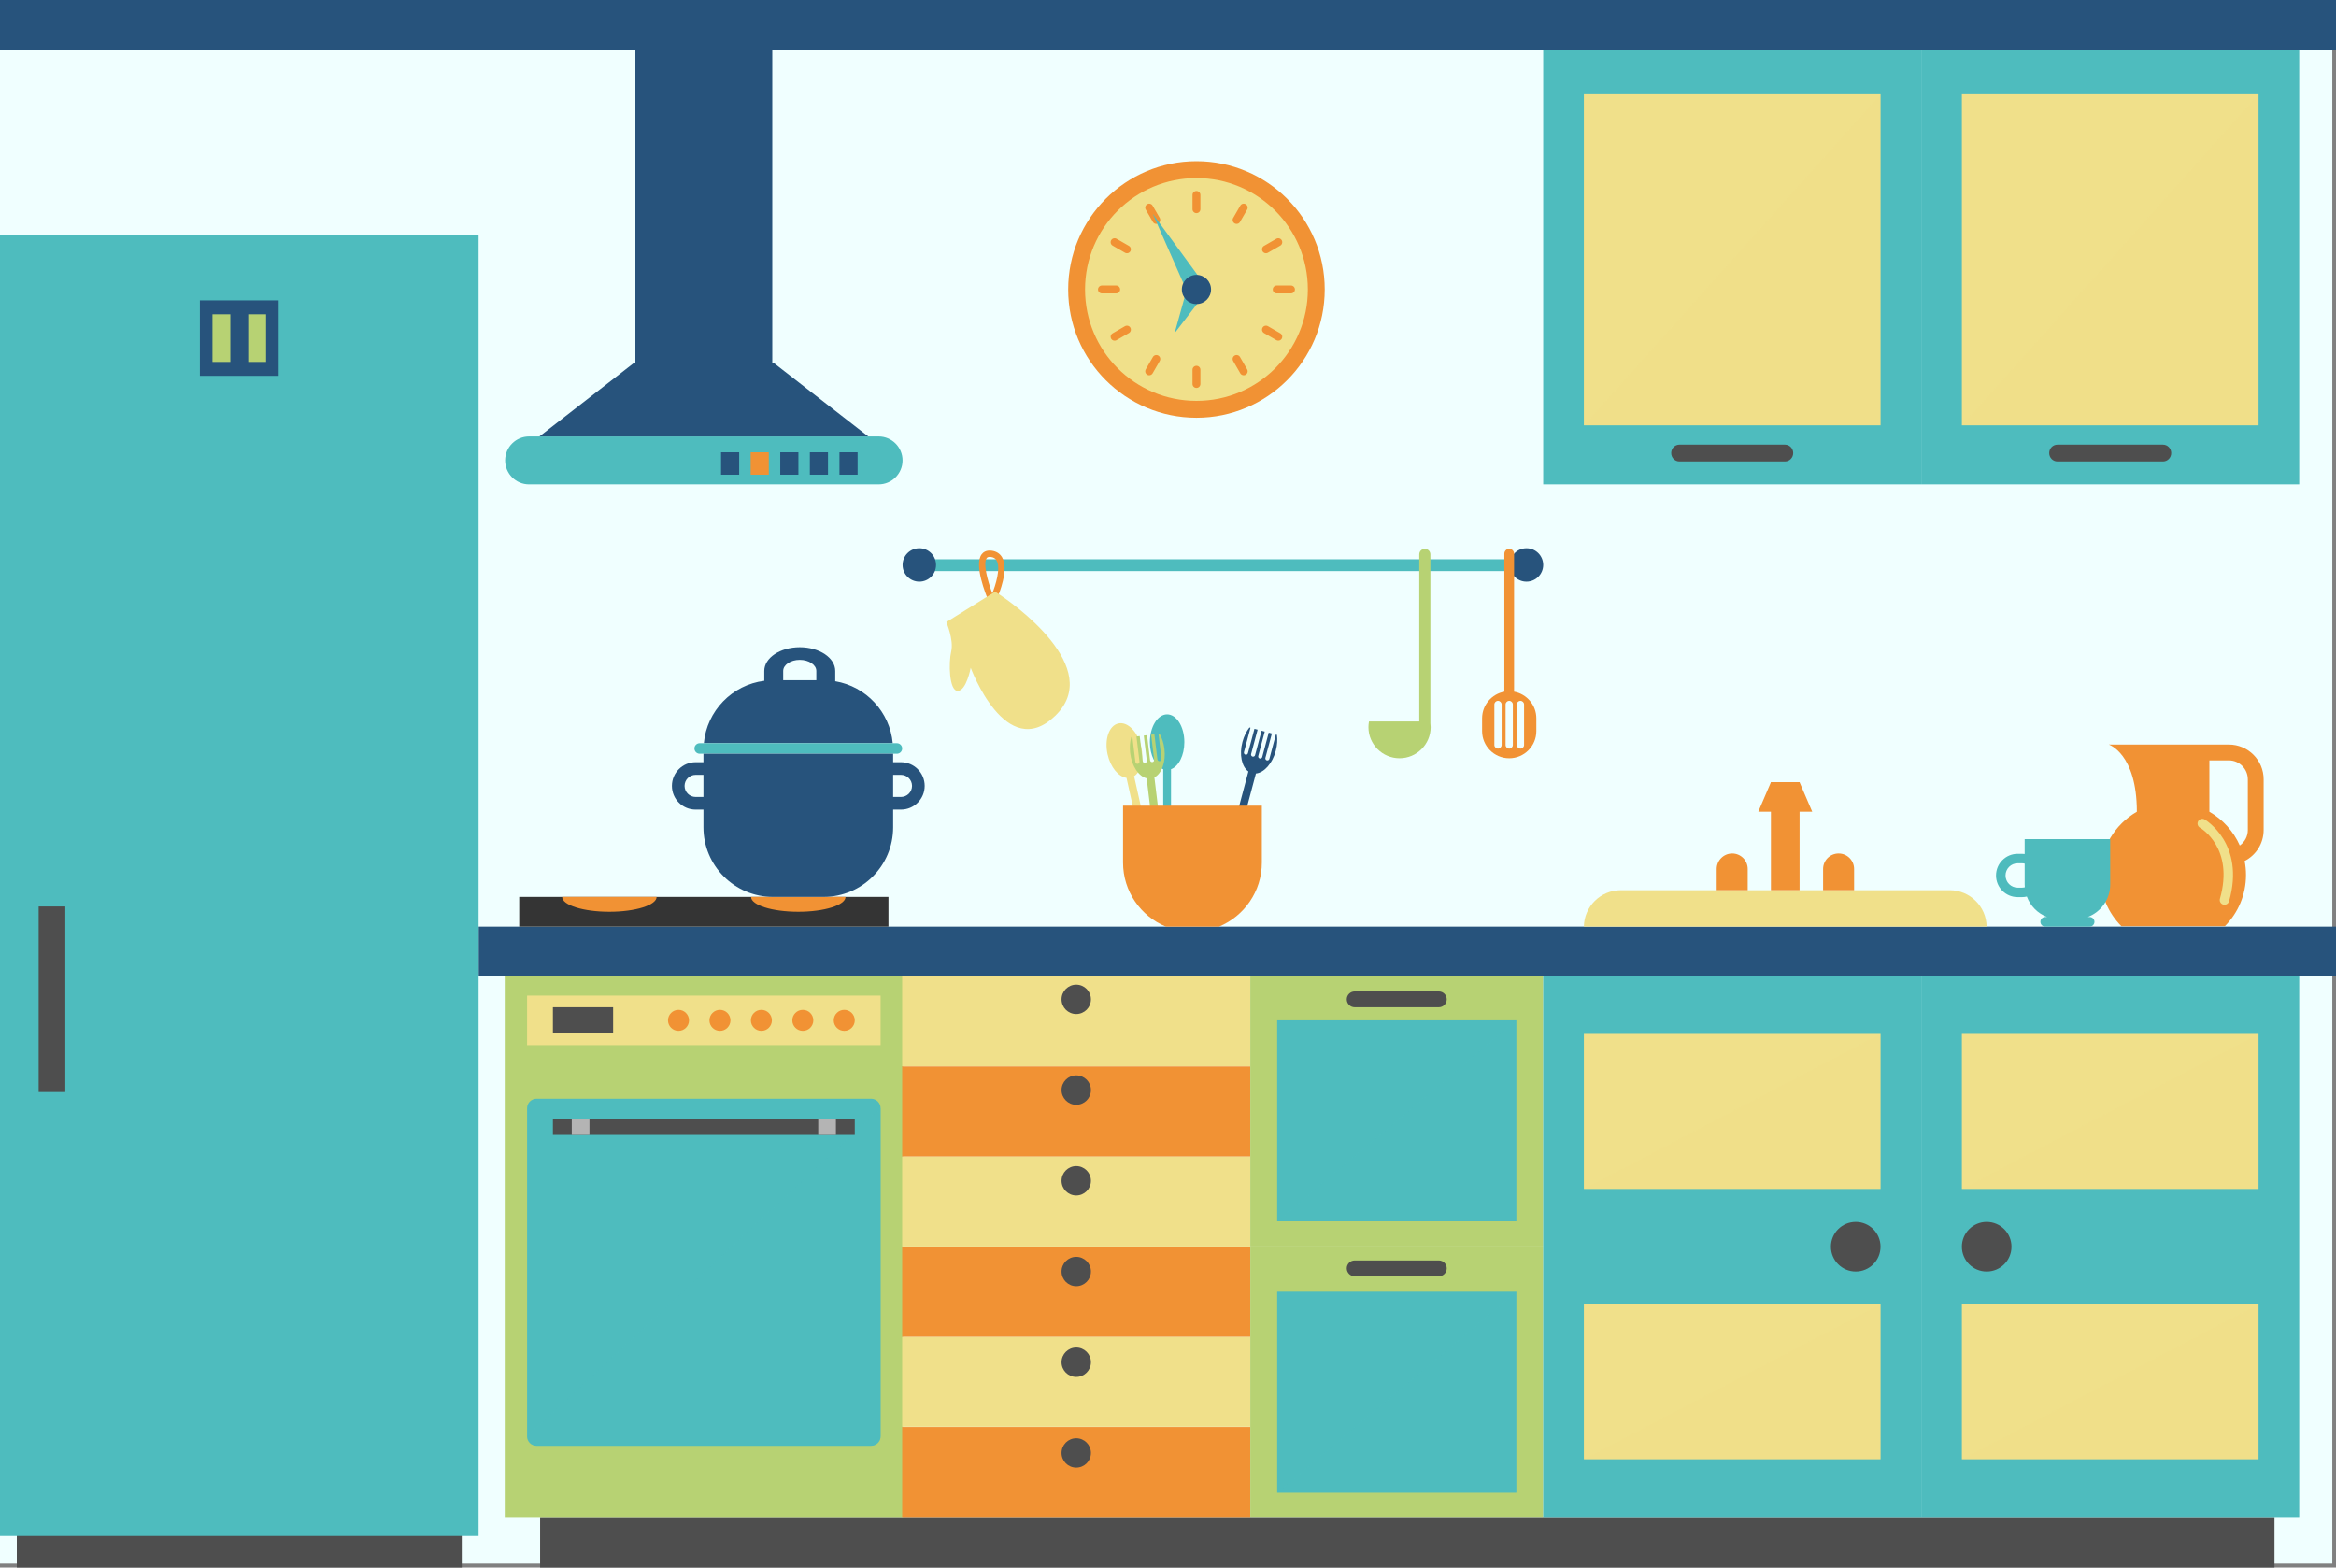 <?xml version="1.0" encoding="UTF-8" standalone="no"?>
<svg
   xmlns:dc="http://purl.org/dc/elements/1.1/"
   xmlns:cc="http://creativecommons.org/ns#"
   xmlns:rdf="http://www.w3.org/1999/02/22-rdf-syntax-ns#"
   xmlns:svg="http://www.w3.org/2000/svg"
   xmlns="http://www.w3.org/2000/svg"
   xmlns:sodipodi="http://sodipodi.sourceforge.net/DTD/sodipodi-0.dtd"
   xmlns:inkscape="http://www.inkscape.org/namespaces/inkscape"
   inkscape:version="1.0 (4035a4fb49, 2020-05-01)"
   sodipodi:docname="1.svg"
   id="svg650"
   xml:space="preserve"
   enable-background="new 0 0 800 400"
   viewBox="0 0 374.158 251.07"
   height="251.07"
   width="374.158"
   y="0px"
   x="0px"
   version="1.1"><rect x="0" y="0" width="374.158" height="251.07" fill="#808080" stroke="none"/><defs
   id="defs654">
	
		<radialGradient
   id="SVGID_1_"
   cx="199.196"
   cy="199.181"
   r="280.835"
   gradientTransform="matrix(1.003,0,0,1.003,0.169,0.184)"
   gradientUnits="userSpaceOnUse">
		<stop
   offset="0"
   style="stop-color:#FFFFFF"
   id="stop2" />
		<stop
   offset="0.359"
   style="stop-color:#FCFCFC"
   id="stop4" />
		<stop
   offset="0.728"
   style="stop-color:#F3F3F3"
   id="stop6" />
		<stop
   offset="1"
   style="stop-color:#E9E9E9"
   id="stop8" />
	</radialGradient>
	
	

	
		<radialGradient
   id="SVGID_2_"
   cx="600.386"
   cy="200.411"
   r="280.835"
   gradientTransform="matrix(1.003,0,0,1,-2.299,0.184)"
   gradientUnits="userSpaceOnUse">
		<stop
   offset="0"
   style="stop-color:#FFFFFF"
   id="stop326" />
		<stop
   offset="0.359"
   style="stop-color:#FCFCFC"
   id="stop328" />
		<stop
   offset="0.728"
   style="stop-color:#F3F3F3"
   id="stop330" />
		<stop
   offset="1"
   style="stop-color:#E9E9E9"
   id="stop332" />
	</radialGradient>
	
	

		
		
		
		
		
		
		
		
		
		
		
		
		
		
		
		
	
			
			
		
				
				
				
			
					
					
					
					
				</defs><sodipodi:namedview
   fit-margin-bottom="0"
   fit-margin-right="0"
   fit-margin-left="0"
   fit-margin-top="0"
   inkscape:current-layer="layer1"
   inkscape:window-maximized="1"
   inkscape:window-y="-8"
   inkscape:window-x="-8"
   inkscape:cy="181.69183"
   inkscape:cx="142.64646"
   inkscape:zoom="1.9690846"
   showgrid="false"
   id="namedview652"
   inkscape:window-height="1017"
   inkscape:window-width="1920"
   inkscape:pageshadow="2"
   inkscape:pageopacity="0"
   guidetolerance="10"
   gridtolerance="10"
   objecttolerance="10"
   borderopacity="1"
   bordercolor="#666666"
   pagecolor="#ffffff"
   inkscape:document-rotation="0"
   inkscape:pagecheckerboard="true"
   inkscape:showpageshadow="false" />


<g
   inkscape:groupmode="layer"
   id="layer2"
   inkscape:label="Layer 2"><rect
     style="fill:#f0ffff;stroke-width:4;stroke-linecap:round;stroke-linejoin:round"
     id="rect1153"
     width="373.565"
     height="250.435"
     x="-2.4414061e-07"
     y="-1.6894531e-07" /></g><g
   inkscape:groupmode="layer"
   id="layer1"
   inkscape:label="Layer 1"><rect
     id="rect337"
     height="8.104"
     width="277.795"
     fill="#4e4e4e"
     y="242.966"
     x="86.509" /><rect
     id="rect339"
     height="7.934"
     width="297.503"
     fill="#27537c"
     y="148.414"
     x="76.655" /><rect
     id="rect341"
     height="7.934"
     width="374.158"
     fill="#27537c"
     y="-1.6894531e-07"
     x="-2.4414061e-07" /><g
     transform="translate(-413.306,-75.08)"
     id="g413">
			<rect
   id="rect343"
   height="86.619"
   width="63.777"
   fill="#b7d273"
   y="231.427"
   x="494.151" />
			<g
   id="g361">
				<rect
   id="rect345"
   height="7.933"
   width="56.622"
   fill="#f0e08a"
   y="234.538"
   x="497.729" />
				<g
   id="g359">
					<rect
   id="rect347"
   height="4.2"
   width="9.645"
   fill="#4e4e4e"
   y="236.405"
   x="501.865" />
					<circle
   id="circle349"
   r="1.684"
   cy="238.505"
   cx="521.983"
   fill="#f19234" />
					<circle
   id="circle351"
   r="1.684"
   cy="238.505"
   cx="528.62"
   fill="#f19234" />
					<circle
   id="circle353"
   r="1.684"
   cy="238.505"
   cx="535.257"
   fill="#f19234" />
					<circle
   id="circle355"
   r="1.684"
   cy="238.505"
   cx="541.894"
   fill="#f19234" />
					<circle
   id="circle357"
   r="1.685"
   cy="238.505"
   cx="548.531"
   fill="#f19234" />
				</g>
			</g>
			<path
   id="path363"
   d="m 554.351,305.117 c 0,0.839 -0.681,1.519 -1.52,1.519 h -53.582 c -0.839,0 -1.52,-0.68 -1.52,-1.519 v -52.545 c 0,-0.84 0.681,-1.52 1.52,-1.52 h 53.582 c 0.839,0 1.52,0.68 1.52,1.52 z"
   fill="#4ebcbe" />
			<path
   id="path365"
   d="m 554.351,305.117 c 0,0.839 -0.681,1.519 -1.52,1.519 h -53.582 c -0.839,0 -1.52,-0.68 -1.52,-1.519 l 56.622,-52.545 z"
   fill="#4ebcbe"
   opacity="0.3" />
			<rect
   id="rect367"
   height="2.551"
   width="48.35"
   fill="#4e4e4e"
   y="254.299"
   x="501.865" />
			<g
   id="g373">
				<rect
   id="rect369"
   height="2.551"
   width="2.833"
   fill="#b4b4b4"
   y="254.299"
   x="504.887" />
				<rect
   id="rect371"
   height="2.551"
   width="2.833"
   fill="#b4b4b4"
   y="254.299"
   x="544.361" />
			</g>
			<rect
   id="rect375"
   height="4.765"
   width="59.143"
   fill="#343434"
   y="218.729"
   x="496.468" />
			<g
   id="g381">
				<path
   id="path377"
   d="m 503.346,218.729 c 0,0.002 -10e-4,0.004 -10e-4,0.007 0,1.312 3.387,2.375 7.565,2.375 4.178,0 7.565,-1.064 7.565,-2.375 0,-0.002 -10e-4,-0.004 -10e-4,-0.007 z"
   fill="#f19234" />
				<path
   id="path379"
   d="m 533.606,218.729 c 0,0.002 -10e-4,0.004 -10e-4,0.007 0,1.312 3.387,2.375 7.565,2.375 4.178,0 7.565,-1.064 7.565,-2.375 0,-0.002 -10e-4,-0.004 -10e-4,-0.007 z"
   fill="#f19234" />
			</g>
			<g
   id="g395">
				<path
   id="path383"
   d="m 544.056,183.008 v -1.485 c 0,-0.977 -1.19,-1.773 -2.652,-1.773 -1.462,0 -2.652,0.795 -2.652,1.773 v 1.485 z"
   fill="none" />
				<path
   id="path385"
   d="m 524.726,199.18 c -0.978,0 -1.773,0.795 -1.773,1.773 0,0.977 0.795,1.773 1.773,1.773 h 1.251 v -3.546 z"
   fill="none" />
				<path
   id="path387"
   d="m 557.613,199.18 h -1.252 v 3.546 h 1.252 c 0.977,0 1.773,-0.795 1.773,-1.773 0,-0.977 -0.795,-1.773 -1.773,-1.773 z"
   fill="none" />
				<path
   id="path389"
   d="m 547.087,184.189 v -1.653 c 0,-2.098 -2.545,-3.799 -5.683,-3.799 -3.139,0 -5.684,1.701 -5.684,3.799 v 1.582 c -5.148,0.647 -9.193,4.8 -9.68,9.996 h 30.259 c -0.472,-5.036 -4.289,-9.092 -9.212,-9.925 z m -5.683,-3.426 c 1.462,0 2.652,0.795 2.652,1.773 v 1.485 h -5.305 v -1.485 c 0,-0.977 1.191,-1.773 2.653,-1.773 z"
   fill="#27537c" />
				<path
   id="path391"
   d="m 525.376,195.803 h 31.587 c 0.466,0 0.845,-0.378 0.845,-0.845 0,-0.466 -0.378,-0.844 -0.845,-0.844 h -0.664 -30.259 -0.664 c -0.466,0 -0.844,0.378 -0.844,0.844 0,0.467 0.378,0.845 0.844,0.845 z"
   fill="#4ebcbe" />
				<path
   id="path393"
   d="m 557.613,197.154 h -1.252 v -1.351 h -30.384 v 1.351 h -1.251 c -2.098,0 -3.799,1.701 -3.799,3.799 0,2.098 1.701,3.799 3.799,3.799 h 1.251 v 2.833 c 0,6.155 4.989,11.144 11.144,11.144 h 8.097 c 6.154,0 11.143,-4.989 11.143,-11.144 v -2.833 h 1.252 c 2.098,0 3.799,-1.701 3.799,-3.799 0,-2.098 -1.701,-3.799 -3.799,-3.799 z m -32.887,5.572 c -0.978,0 -1.773,-0.795 -1.773,-1.773 0,-0.977 0.795,-1.773 1.773,-1.773 h 1.251 v 3.546 z m 32.887,0 h -1.252 v -3.546 h 1.252 c 0.977,0 1.773,0.795 1.773,1.773 0,0.978 -0.795,1.773 -1.773,1.773 z"
   fill="#27537c" />
			</g>
			<path
   id="path397"
   d="m 557.868,148.82 c 0,-2.12 -1.718,-3.838 -3.838,-3.838 h -55.98 c -2.12,0 -3.838,1.718 -3.838,3.838 v 0 c 0,2.12 1.718,3.839 3.838,3.839 h 55.98 c 2.119,-0.001 3.838,-1.719 3.838,-3.839 z"
   fill="#4ebcbe" />
			<polygon
   id="polygon399"
   points="552.374,144.982 499.706,144.982 514.902,133.162 537.178,133.162 "
   fill="#27537c" />
			<rect
   id="rect401"
   height="58.082"
   width="21.926"
   fill="#27537c"
   y="75.08"
   x="515.077" />
			<rect
   id="rect403"
   height="3.589"
   width="2.905"
   fill="#27537c"
   y="147.519"
   x="547.763" />
			<rect
   id="rect405"
   height="3.589"
   width="2.905"
   fill="#27537c"
   y="147.519"
   x="543.021" />
			<rect
   id="rect407"
   height="3.589"
   width="2.905"
   fill="#27537c"
   y="147.519"
   x="538.28" />
			<rect
   id="rect409"
   height="3.589"
   width="2.905"
   fill="#f19234"
   y="147.519"
   x="533.538" />
			<rect
   id="rect411"
   height="3.589"
   width="2.905"
   fill="#27537c"
   y="147.519"
   x="528.796" />
		</g><g
     transform="translate(-413.306,-75.08)"
     id="g451">
			<g
   id="g419">
				<rect
   id="rect415"
   height="14.42"
   width="55.76"
   fill="#f19234"
   y="303.626"
   x="557.807" />
				<circle
   id="circle417"
   r="2.355"
   cy="307.786"
   cx="585.687"
   fill="#4e4e4e" />
			</g>
			<g
   id="g425">
				<rect
   id="rect421"
   height="14.42"
   width="55.76"
   fill="#f0e08a"
   y="289.174"
   x="557.807" />
				<circle
   id="circle423"
   r="2.355"
   cy="293.256"
   cx="585.687"
   fill="#4e4e4e" />
			</g>
			<g
   id="g431">
				<rect
   id="rect427"
   height="14.42"
   width="55.76"
   fill="#f19234"
   y="274.754"
   x="557.807" />
				<circle
   id="circle429"
   r="2.355"
   cy="278.727"
   cx="585.687"
   fill="#4e4e4e" />
			</g>
			<g
   id="g437">
				<rect
   id="rect433"
   height="14.42"
   width="55.76"
   fill="#f0e08a"
   y="260.3"
   x="557.807" />
				<circle
   id="circle435"
   r="2.355"
   cy="264.196"
   cx="585.687"
   fill="#4e4e4e" />
			</g>
			<g
   id="g443">
				<rect
   id="rect439"
   height="14.42"
   width="55.76"
   fill="#f19234"
   y="245.88"
   x="557.807" />
				<circle
   id="circle441"
   r="2.355"
   cy="249.667"
   cx="585.687"
   fill="#4e4e4e" />
			</g>
			<g
   id="g449">
				<rect
   id="rect445"
   height="14.42"
   width="55.76"
   fill="#f0e08a"
   y="231.427"
   x="557.807" />
				<circle
   id="circle447"
   r="2.355"
   cy="235.137"
   cx="585.687"
   fill="#4e4e4e" />
			</g>
		</g><g
     transform="translate(-413.306,-75.08)"
     id="g477">
			<g
   id="g463">
				<rect
   id="rect453"
   height="43.293"
   width="46.914"
   fill="#b7d273"
   y="231.427"
   x="613.567" />
				<g
   id="g459">
					<rect
   id="rect455"
   height="32.185"
   width="38.303"
   fill="#4ebcbe"
   y="238.501"
   x="617.872" />
					<polygon
   id="polygon457"
   points="656.176,238.501 656.176,270.686 617.872,270.686 "
   fill="#4ebcbe"
   opacity="0.3" />
				</g>
				<path
   id="path461"
   d="m 645.032,235.137 c 0,0.7 -0.567,1.268 -1.267,1.268 h -13.481 c -0.7,0 -1.268,-0.568 -1.268,-1.268 v 0 c 0,-0.7 0.568,-1.267 1.268,-1.267 h 13.481 c 0.7,0 1.267,0.567 1.267,1.267 z"
   fill="#4e4e4e" />
			</g>
			<g
   id="g475">
				<rect
   id="rect465"
   height="43.293"
   width="46.914"
   fill="#b7d273"
   y="274.737"
   x="613.567" />
				<g
   id="g471">
					<rect
   id="rect467"
   height="32.184"
   width="38.303"
   fill="#4ebcbe"
   y="281.964"
   x="617.872" />
					<polygon
   id="polygon469"
   points="656.176,281.964 656.176,314.148 617.872,314.148 "
   fill="#4ebcbe"
   opacity="0.3" />
				</g>
				<path
   id="path473"
   d="m 645.032,278.22 c 0,0.7 -0.567,1.268 -1.267,1.268 h -13.481 c -0.7,0 -1.268,-0.568 -1.268,-1.268 v 0 c 0,-0.7 0.568,-1.267 1.268,-1.267 h 13.481 c 0.7,0 1.267,0.567 1.267,1.267 z"
   fill="#4e4e4e" />
			</g>
		</g><g
     transform="translate(-413.306,-75.08)"
     id="g535">
				<g
   id="g489">
					<rect
   x="660.481"
   y="83.013"
   fill="#4ebcbe"
   width="60.545"
   height="69.645"
   id="rect479" />
					<g
   id="g485">
						<rect
   x="666.996"
   y="90.178"
   fill="#f0e08a"
   width="47.515"
   height="53.018"
   id="rect481" />
						<polygon
   opacity="0.2"
   fill="#f0e08a"
   points="666.996,143.196 714.511,143.196 714.511,90.178 "
   id="polygon483" />
					</g>
					<path
   fill="#4e4e4e"
   d="m 700.524,147.641 c 0,0.744 -0.589,1.347 -1.317,1.347 H 682.3 c -0.728,0 -1.317,-0.603 -1.317,-1.347 v 0 c 0,-0.744 0.589,-1.347 1.317,-1.347 h 16.908 c 0.727,0 1.316,0.603 1.316,1.347 z"
   id="path487" />
				</g>
				<g
   id="g501">
					<rect
   x="721.026"
   y="83.013"
   fill="#4ebcbe"
   width="60.545"
   height="69.645"
   id="rect491" />
					<g
   id="g497">
						<rect
   x="727.541"
   y="90.178"
   fill="#f0e08a"
   width="47.515"
   height="53.018"
   id="rect493" />
						<polygon
   opacity="0.2"
   fill="#f0e08a"
   points="727.541,143.196 775.056,143.196 775.056,90.178 "
   id="polygon495" />
					</g>
					<path
   fill="#4e4e4e"
   d="m 761.07,147.641 c 0,0.744 -0.589,1.347 -1.317,1.347 h -16.908 c -0.727,0 -1.317,-0.603 -1.317,-1.347 v 0 c 0,-0.744 0.59,-1.347 1.317,-1.347 h 16.908 c 0.727,0 1.317,0.603 1.317,1.347 z"
   id="path499" />
				</g>
				<g
   id="g533">
					<g
   id="g517">
						<g
   id="g513">
							<rect
   x="660.481"
   y="231.427"
   fill="#4ebcbe"
   width="60.545"
   height="86.619"
   id="rect503" />
							<rect
   x="666.996"
   y="283.973"
   fill="#f0e08a"
   width="47.515"
   height="24.822"
   id="rect505" />
							<rect
   x="666.996"
   y="240.679"
   fill="#f0e08a"
   width="47.515"
   height="24.822"
   id="rect507" />
							<polygon
   opacity="0.2"
   fill="#f0e08a"
   points="666.996,265.501 714.511,265.501 714.511,240.679 "
   id="polygon509" />
							<polygon
   opacity="0.2"
   fill="#f0e08a"
   points="666.996,308.795 714.511,308.795 714.511,283.973 "
   id="polygon511" />
						</g>
						<circle
   fill="#4e4e4e"
   cx="710.538"
   cy="274.754"
   r="3.973"
   id="circle515" />
					</g>
					<g
   id="g531">
						<rect
   x="721.026"
   y="231.427"
   fill="#4ebcbe"
   width="60.545"
   height="86.619"
   id="rect519" />
						<rect
   x="727.541"
   y="283.973"
   fill="#f0e08a"
   width="47.515"
   height="24.822"
   id="rect521" />
						<rect
   x="727.541"
   y="240.679"
   fill="#f0e08a"
   width="47.515"
   height="24.822"
   id="rect523" />
						<polygon
   opacity="0.2"
   fill="#f0e08a"
   points="727.541,265.501 775.056,265.501 775.056,240.679 "
   id="polygon525" />
						<polygon
   opacity="0.2"
   fill="#f0e08a"
   points="727.541,308.795 775.056,308.795 775.056,283.973 "
   id="polygon527" />
						<circle
   fill="#4e4e4e"
   cx="731.514"
   cy="274.754"
   r="3.973"
   id="circle529" />
					</g>
				</g>
			</g><path
     fill="#f0e08a"
     d="m 318.2,148.414 c -0.045,-3.232 -2.675,-5.838 -5.918,-5.838 h -52.674 c -3.242,0 -5.873,2.607 -5.917,5.838 z"
     id="path537" /><rect
     x="283.65"
     y="125.269"
     fill="#f19234"
     width="4.589"
     height="17.306"
     id="rect539" /><polygon
     transform="translate(-413.306,-75.08)"
     fill="#f19234"
     points="696.956,200.363 701.545,200.363 703.571,205.09 694.93,205.09 "
     id="polygon541" /><path
     fill="#f19234"
     d="m 279.931,142.575 v -3.398 c 0,-1.371 -1.112,-2.483 -2.483,-2.483 -1.372,0 -2.484,1.112 -2.484,2.483 v 3.398 z"
     id="path543" /><g
     transform="translate(-413.306,-75.08)"
     id="g553">
					<path
   id="path547"
   d="m 770.302,194.33 h -3.116 -1.441 -7.142 -3.036 -4.5 c 0,0 4.5,1.425 4.5,10.761 -3.502,2.014 -5.862,5.79 -5.862,10.121 0,3.205 1.293,6.108 3.385,8.217 h 2.477 11.618 2.478 c 2.092,-2.109 3.384,-5.012 3.384,-8.217 0,-0.764 -0.075,-1.51 -0.216,-2.234 1.804,-0.922 3.042,-2.795 3.042,-4.96 v -8.117 c 10e-4,-3.077 -2.494,-5.571 -5.571,-5.571 z m 3.039,13.688 c 0,1.023 -0.511,1.929 -1.288,2.48 -1.008,-2.279 -2.723,-4.173 -4.868,-5.407 v -8.229 h 3.116 c 1.676,0 3.039,1.363 3.039,3.039 v 8.117 z"
   fill="#f19234" />
					<g
   id="g551">
						<path
   id="path549"
   d="m 769.605,219.986 c -0.07,0 -0.14,-0.009 -0.21,-0.029 -0.404,-0.115 -0.637,-0.535 -0.521,-0.939 2.307,-8.077 -2.981,-11.248 -3.206,-11.379 -0.363,-0.21 -0.488,-0.674 -0.28,-1.036 0.209,-0.363 0.671,-0.49 1.034,-0.283 0.066,0.037 6.559,3.857 3.914,13.116 -0.097,0.333 -0.401,0.55 -0.731,0.55 z"
   fill="#f0e08a" />
					</g>
				</g><path
     id="path555"
     d="m 319.705,140.218 c 0,1.916 1.553,3.468 3.468,3.468 h 0.688 c 0.269,0 0.529,-0.034 0.779,-0.091 0.556,1.506 1.74,2.703 3.238,3.275 h -0.293 c -0.426,0 -0.772,0.346 -0.772,0.772 0,0.426 0.346,0.772 0.772,0.772 h 7.112 c 0.426,0 0.773,-0.346 0.773,-0.772 0,-0.426 -0.347,-0.772 -0.773,-0.772 h -0.292 c 2.096,-0.801 3.587,-2.824 3.587,-5.202 v -7.27 h -13.701 v 2.38 c -0.142,-0.018 -0.284,-0.03 -0.43,-0.03 h -0.688 c -1.915,0.001 -3.468,1.554 -3.468,3.47 z m 1.52,0 c 0,-1.075 0.874,-1.949 1.949,-1.949 h 0.688 c 0.148,0 0.292,0.02 0.43,0.052 v 3.348 c 0,0.148 0.011,0.295 0.022,0.44 -0.146,0.035 -0.296,0.058 -0.453,0.058 h -0.688 c -1.074,0 -1.948,-0.875 -1.948,-1.949 z"
     fill="#4ebbbd" /><g
     transform="matrix(-1,0,0,1,796.578,-75.08)"
     id="g595">
			<circle
   id="circle561"
   r="20.545"
   cy="121.442"
   cx="604.942"
   fill="#f19234" />
			<circle
   id="circle563"
   r="17.843"
   cy="121.442"
   cx="604.942"
   fill="#f0e08a" />
			<path
   id="path565"
   d="m 605.576,108.583 c 0,0.35 -0.283,0.633 -0.633,0.633 v 0 c -0.349,0 -0.633,-0.284 -0.633,-0.633 v -2.279 c 0,-0.35 0.284,-0.633 0.633,-0.633 v 0 c 0.35,0 0.633,0.283 0.633,0.633 z"
   fill="#f19234" />
			<path
   id="path567"
   d="m 599.061,109.989 c 0.175,0.303 0.071,0.69 -0.232,0.865 v 0 c -0.303,0.175 -0.69,0.071 -0.865,-0.232 l -1.14,-1.974 c -0.175,-0.303 -0.072,-0.69 0.232,-0.865 v 0 c 0.303,-0.175 0.69,-0.071 0.865,0.232 z"
   fill="#f19234" />
			<path
   id="path569"
   d="m 594.123,114.464 c 0.304,0.175 0.407,0.562 0.233,0.865 v 0 c -0.175,0.303 -0.563,0.407 -0.865,0.232 l -1.974,-1.14 c -0.303,-0.175 -0.406,-0.562 -0.232,-0.865 v 0 c 0.175,-0.303 0.562,-0.406 0.865,-0.232 z"
   fill="#f19234" />
			<path
   id="path571"
   d="m 592.084,120.809 c 0.35,-10e-4 0.633,0.283 0.633,0.632 v 0 c 0,0.35 -0.284,0.634 -0.633,0.634 h -2.28 c -0.35,0 -0.633,-0.283 -0.633,-0.633 v 0 c 0,-0.35 0.284,-0.633 0.633,-0.633 z"
   fill="#f19234" />
			<path
   id="path573"
   d="m 593.49,127.323 c 0.302,-0.176 0.69,-0.072 0.865,0.231 v 0 c 0.175,0.304 0.07,0.691 -0.232,0.866 l -1.974,1.139 c -0.303,0.175 -0.69,0.072 -0.865,-0.232 v 0 c -0.175,-0.303 -0.071,-0.69 0.232,-0.865 z"
   fill="#f19234" />
			<path
   id="path575"
   d="m 597.965,132.261 c 0.174,-0.304 0.561,-0.407 0.865,-0.233 v 0 c 0.303,0.176 0.407,0.564 0.232,0.866 l -1.14,1.974 c -0.175,0.303 -0.562,0.407 -0.865,0.232 v 0 c -0.303,-0.174 -0.406,-0.562 -0.232,-0.865 z"
   fill="#f19234" />
			<path
   id="path577"
   d="m 604.309,134.301 c -10e-4,-0.35 0.283,-0.633 0.633,-0.634 v 0 c 0.35,0.001 0.634,0.285 0.633,0.634 v 2.279 c 0,0.35 -0.283,0.633 -0.633,0.633 v 0 c -0.349,0 -0.633,-0.284 -0.633,-0.633 z"
   fill="#f19234" />
			<path
   id="path579"
   d="m 610.823,132.894 c -0.175,-0.303 -0.072,-0.69 0.231,-0.865 v 0 c 0.303,-0.174 0.691,-0.07 0.865,0.233 l 1.14,1.974 c 0.175,0.303 0.071,0.69 -0.232,0.865 v 0 c -0.303,0.175 -0.69,0.071 -0.865,-0.232 z"
   fill="#f19234" />
			<path
   id="path581"
   d="m 615.761,128.42 c -0.303,-0.175 -0.406,-0.562 -0.232,-0.865 v 0 c 0.175,-0.302 0.563,-0.406 0.865,-0.231 l 1.974,1.14 c 0.302,0.175 0.406,0.562 0.231,0.865 v 0 c -0.175,0.303 -0.562,0.406 -0.865,0.231 z"
   fill="#f19234" />
			<path
   id="path583"
   d="m 617.801,122.075 c -0.349,0 -0.633,-0.284 -0.634,-0.634 v 0 c 0,-0.349 0.285,-0.633 0.634,-0.633 h 2.279 c 0.349,0 0.633,0.284 0.633,0.634 v 0 c 0,0.35 -0.283,0.633 -0.633,0.633 z"
   fill="#f19234" />
			<path
   id="path585"
   d="m 616.395,115.561 c -0.302,0.175 -0.69,0.071 -0.865,-0.232 v 0 c -0.174,-0.303 -0.071,-0.691 0.232,-0.865 l 1.974,-1.139 c 0.303,-0.175 0.69,-0.071 0.865,0.232 v 0 c 0.175,0.303 0.071,0.69 -0.232,0.865 z"
   fill="#f19234" />
			<path
   id="path587"
   d="m 611.92,110.623 c -0.174,0.303 -0.561,0.406 -0.865,0.231 v 0 c -0.302,-0.175 -0.406,-0.563 -0.231,-0.865 l 1.14,-1.974 c 0.175,-0.303 0.562,-0.406 0.865,-0.231 v 0 c 0.303,0.175 0.406,0.562 0.232,0.865 z"
   fill="#f19234" />
			<polygon
   id="polygon589"
   points="603.626,120.682 611.942,109.319 606.258,122.202 "
   fill="#4ebcbe" />
			<polygon
   id="polygon591"
   points="606.302,120.762 608.442,128.441 603.583,122.121 "
   fill="#4ebcbe" />
			<circle
   id="circle593"
   r="2.338"
   cy="121.442"
   cx="604.942"
   fill="#27537c" />
		</g><rect
     id="rect597"
     height="1.896"
     width="98.707"
     fill="#4ebcbe"
     y="89.573"
     x="146.545" /><circle
     id="circle599"
     r="2.68"
     cy="90.481"
     cx="147.248"
     fill="#27537c" /><circle
     id="circle601"
     r="2.68"
     cy="90.481"
     cx="244.495"
     fill="#27537c" /><path
     id="path603"
     d="m 219.27,115.548 h 8.054 V 88.787 c 0,-0.493 0.399,-0.891 0.891,-0.891 0.492,0 0.89,0.399 0.89,0.891 V 115.853 c 0.025,0.2 0.043,0.401 0.043,0.607 0,2.752 -2.231,4.983 -4.983,4.983 -2.752,0 -4.983,-2.231 -4.983,-4.983 0.001,-0.312 0.033,-0.616 0.088,-0.912 z"
     fill="#b7d273" /><path
     id="path605"
     d="m 237.389,115.048 v 2.053 c 0,2.398 1.944,4.343 4.343,4.343 2.398,0 4.343,-1.944 4.343,-4.343 v -2.053 c 0,-2.132 -1.538,-3.902 -3.565,-4.269 V 88.675 c 0,-0.43 -0.349,-0.779 -0.778,-0.779 -0.43,0 -0.778,0.349 -0.778,0.779 V 110.779 c -2.027,0.367 -3.565,2.137 -3.565,4.269 z m 5.558,-2.217 c 0,-0.321 0.26,-0.582 0.582,-0.582 0.321,0 0.582,0.261 0.582,0.582 v 6.487 c 0,0.321 -0.26,0.582 -0.582,0.582 -0.321,0 -0.582,-0.261 -0.582,-0.582 z m -1.797,0 c 0,-0.321 0.26,-0.582 0.582,-0.582 0.322,0 0.582,0.261 0.582,0.582 v 6.487 c 0,0.321 -0.26,0.582 -0.582,0.582 -0.322,0 -0.582,-0.261 -0.582,-0.582 z m -1.798,0 c 0,-0.321 0.26,-0.582 0.582,-0.582 0.322,0 0.582,0.261 0.582,0.582 v 6.487 c 0,0.321 -0.26,0.582 -0.582,0.582 -0.321,0 -0.582,-0.261 -0.582,-0.582 z"
     fill="#f19234" /><g
     transform="translate(-413.306,-75.08)"
     id="g613">
			<g
   id="g609">
				<path
   id="path607"
   d="m 570.541,163.855 c 0.249,-0.328 0.731,-0.695 1.609,-0.577 0.751,0.098 1.329,0.473 1.672,1.082 1.12,1.987 -0.558,5.946 -0.754,6.392 l -0.693,-0.304 c 0.058,0.146 0.116,0.286 0.174,0.422 l -0.932,0.398 c -0.402,-0.944 -2.347,-5.737 -1.076,-7.413 z m 0.808,0.612 c -0.599,0.79 0.097,3.544 0.893,5.637 0.506,-1.242 1.391,-4.02 0.698,-5.247 -0.188,-0.334 -0.481,-0.517 -0.922,-0.575 -0.07,-0.009 -0.132,-0.013 -0.188,-0.013 -0.33,-0.001 -0.438,0.14 -0.481,0.198 z"
   fill="#f19234" />
			</g>
			<path
   id="path611"
   d="m 572.692,169.843 -7.81,4.87 c 0,0 1.215,2.863 0.781,4.686 -0.434,1.823 -0.348,6.334 1.041,6.334 1.388,0 2.082,-3.702 2.082,-3.702 0,0 5.64,15.32 13.537,7.689 7.897,-7.631 -6.594,-17.981 -9.631,-19.877 z"
   fill="#f0e08a" />
		</g><g
     transform="translate(-413.306,-75.08)"
     id="g625">
			<path
   id="path615"
   d="m 603.004,193.946 c 0,-2.461 -1.236,-4.454 -2.761,-4.454 -1.525,0 -2.761,1.994 -2.761,4.454 0,2.113 0.913,3.878 2.136,4.335 v 9.652 c 0,0.344 0.28,0.624 0.625,0.624 0.345,0 0.625,-0.28 0.625,-0.624 v -9.652 c 1.224,-0.457 2.136,-2.222 2.136,-4.335 z"
   fill="#4ebcbe" />
			<path
   id="path617"
   d="m 596.099,194.696 c -0.535,-2.401 -2.175,-4.079 -3.663,-3.748 -1.489,0.332 -2.262,2.547 -1.727,4.949 0.46,2.062 1.734,3.587 3.028,3.767 l 2.099,9.421 c 0.075,0.337 0.408,0.548 0.745,0.474 0.336,-0.075 0.549,-0.408 0.474,-0.745 l -2.098,-9.421 c 1.094,-0.713 1.601,-2.635 1.142,-4.697 z"
   fill="#f0e08a" />
			<path
   id="path619"
   d="m 599.812,195.029 c -0.112,-0.926 -0.393,-1.764 -0.781,-2.438 l -0.18,0.021 c 0.003,0.012 0.009,0.02 0.011,0.032 l 0.481,3.981 c 0.021,0.181 -0.107,0.344 -0.287,0.366 -0.181,0.022 -0.344,-0.107 -0.366,-0.288 l -0.481,-3.98 c -10e-4,-0.012 0.003,-0.023 0.003,-0.034 l -0.535,0.065 c 0.002,0.011 0.009,0.02 0.01,0.032 l 0.481,3.98 c 0.022,0.181 -0.106,0.345 -0.287,0.366 -0.181,0.022 -0.344,-0.107 -0.366,-0.287 l -0.481,-3.981 c -10e-4,-0.012 0.003,-0.022 0.002,-0.034 l -0.535,0.065 c 0.002,0.011 0.009,0.02 0.01,0.032 l 0.481,3.981 c 0.022,0.18 -0.106,0.344 -0.287,0.366 -0.18,0.022 -0.344,-0.107 -0.366,-0.287 l -0.481,-3.981 c -10e-4,-0.012 0.003,-0.022 0.002,-0.034 l -0.535,0.064 c 0.002,0.011 0.009,0.02 0.01,0.032 l 0.481,3.981 c 0.022,0.181 -0.106,0.344 -0.287,0.366 -0.18,0.021 -0.344,-0.107 -0.366,-0.287 l -0.481,-3.981 c -0.002,-0.012 0.002,-0.022 0.002,-0.034 l -0.18,0.022 c -0.216,0.747 -0.29,1.628 -0.178,2.554 0.254,2.098 1.372,3.741 2.642,4.048 l 0.961,7.951 c 0.041,0.341 0.353,0.586 0.695,0.544 0.342,-0.042 0.586,-0.352 0.545,-0.695 l -0.961,-7.95 c 1.163,-0.598 1.857,-2.46 1.604,-4.558 z"
   fill="#b7d273" />
			<path
   id="path621"
   d="m 617.648,195.323 c 0.24,-0.902 0.291,-1.784 0.181,-2.554 l -0.175,-0.047 c -0.002,0.011 10e-4,0.022 -0.002,0.034 l -1.033,3.875 c -0.047,0.175 -0.226,0.28 -0.403,0.233 -0.175,-0.047 -0.279,-0.227 -0.232,-0.403 l 1.032,-3.874 c 0.003,-0.012 0.011,-0.02 0.015,-0.03 l -0.521,-0.139 c -10e-4,0.011 10e-4,0.022 -0.002,0.034 l -1.033,3.875 c -0.047,0.175 -0.226,0.28 -0.403,0.233 -0.175,-0.047 -0.279,-0.227 -0.233,-0.403 l 1.033,-3.874 c 0.003,-0.011 0.011,-0.019 0.015,-0.03 l -0.521,-0.14 c -10e-4,0.012 10e-4,0.023 -0.002,0.034 l -1.033,3.875 c -0.047,0.175 -0.226,0.28 -0.402,0.233 -0.176,-0.047 -0.28,-0.227 -0.233,-0.403 l 1.033,-3.874 c 0.003,-0.011 0.011,-0.019 0.015,-0.03 l -0.521,-0.14 c -0.002,0.012 0.001,0.023 -0.002,0.034 l -1.033,3.874 c -0.047,0.176 -0.226,0.28 -0.403,0.233 -0.175,-0.047 -0.279,-0.227 -0.233,-0.403 l 1.033,-3.874 c 0.003,-0.012 0.011,-0.02 0.015,-0.03 l -0.175,-0.047 c -0.479,0.613 -0.874,1.404 -1.115,2.306 -0.544,2.041 -0.116,3.982 0.948,4.739 l -2.062,7.738 c -0.089,0.333 0.109,0.675 0.442,0.764 0.333,0.089 0.676,-0.11 0.764,-0.442 l 2.063,-7.738 c 1.302,-0.126 2.639,-1.597 3.183,-3.639 z"
   fill="#27537c" />
			<path
   id="path623"
   d="m 600.048,223.494 h 8.505 c 4.028,-1.67 6.863,-5.639 6.863,-10.271 v -9.104 h -22.231 v 9.104 c 0,4.632 2.834,8.601 6.863,10.271 z"
   fill="#f19234" />
		</g><g
     transform="translate(-413.306,-75.08)"
     id="g645">
			<rect
   id="rect627"
   height="8.104"
   width="71.266"
   fill="#4e4e4e"
   y="318.046"
   x="416" />
			<g
   id="g643">
				<g
   id="g633">
					<rect
   id="rect629"
   height="208.315"
   width="76.655"
   fill="#4ebcbe"
   y="112.77"
   x="413.306" />
					<rect
   id="rect631"
   height="29.718"
   width="4.272"
   fill="#4e4e4e"
   y="220.265"
   x="419.497" />
				</g>
				<rect
   id="rect635"
   height="12.088"
   width="12.619"
   fill="#27537c"
   y="123.189"
   x="445.324" />
				<g
   id="g641">
					<rect
   id="rect637"
   height="7.634"
   width="2.863"
   fill="#b7d273"
   y="125.416"
   x="447.339" />
					<rect
   id="rect639"
   height="7.634"
   width="2.863"
   fill="#b7d273"
   y="125.416"
   x="453.065" />
				</g>
			</g>
		</g><path
     id="path1207"
     d="m 296.973,142.575 v -3.398 c 0,-1.371 -1.112,-2.483 -2.483,-2.483 -1.372,0 -2.484,1.112 -2.484,2.483 v 3.398 z"
     fill="#f19234" /></g></svg>
